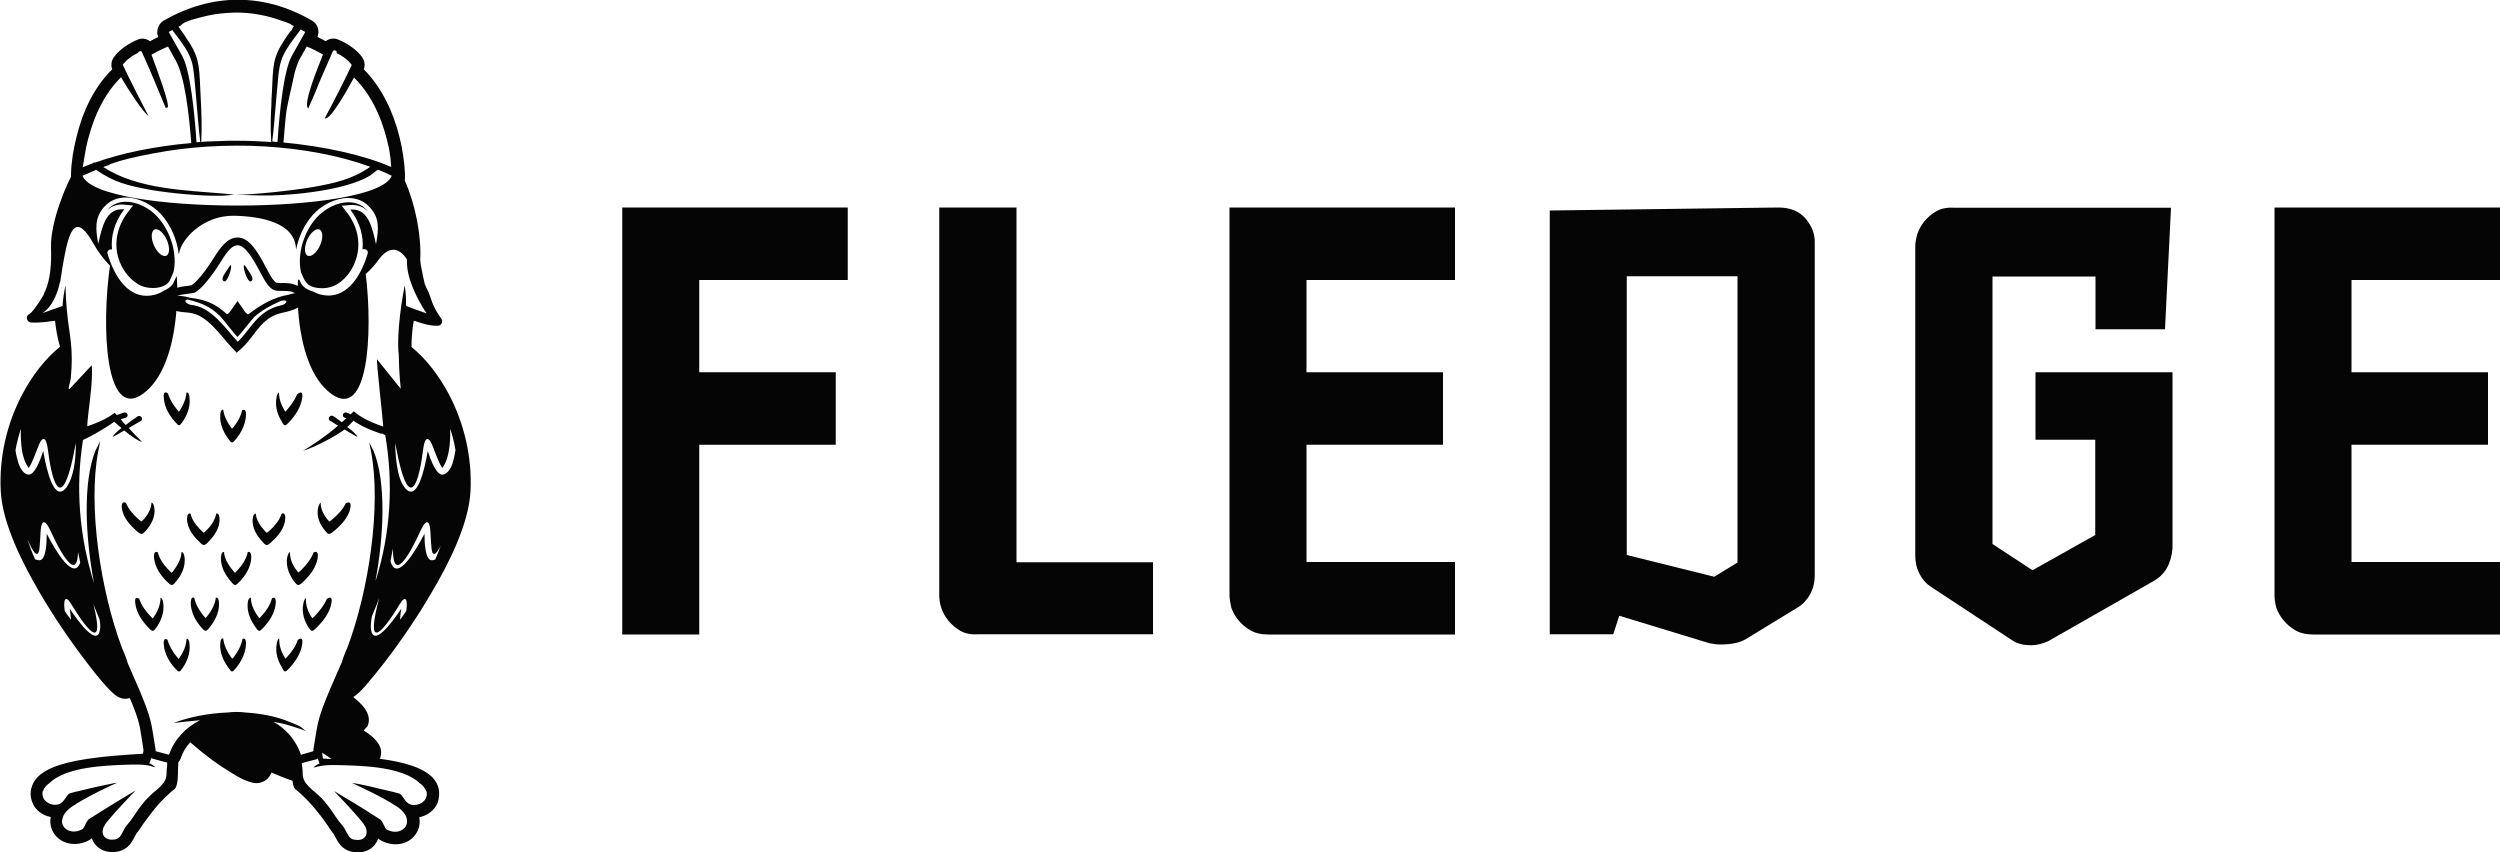 <?xml version="1.0" encoding="utf-8"?>
<!-- Generator: Adobe Illustrator 23.0.6, SVG Export Plug-In . SVG Version: 6.00 Build 0)  -->
<svg version="1.1" id="Layer_1" xmlns="http://www.w3.org/2000/svg" xmlns:xlink="http://www.w3.org/1999/xlink" x="0px" y="0px"
	 viewBox="0 0 1000 340.9" style="enable-background:new 0 0 1000 340.9;" xml:space="preserve">
<style type="text/css">
	.st0{fill-rule:evenodd;clip-rule:evenodd;fill:#050505;}
	.st1{fill-rule:evenodd;clip-rule:evenodd;fill:#2B2B28;}
	.st2{fill-rule:evenodd;clip-rule:evenodd;fill:#FFCC04;}
	.st3{fill-rule:evenodd;clip-rule:evenodd;fill:#EF8B22;}
	.st4{fill-rule:evenodd;clip-rule:evenodd;fill:#FFFFFF;}
	.st5{fill-rule:evenodd;clip-rule:evenodd;fill:#3F3E3B;}
	.st6{fill-rule:evenodd;clip-rule:evenodd;fill:#8E764C;}
	.st7{fill-rule:evenodd;clip-rule:evenodd;fill:#917E56;}
	.st8{fill-rule:evenodd;clip-rule:evenodd;fill:#B99B60;}
	.st9{fill-rule:evenodd;clip-rule:evenodd;fill:#60605E;}
	.st10{fill:#B99B60;}
	.st11{fill:#050505;}
	.st12{fill:#2B2B28;}
	.st13{fill:#FFCC04;}
	.st14{fill:#EF8B22;}
	.st15{fill:#FFFFFF;}
	.st16{fill:#3F3E3B;}
	.st17{fill:#8E764C;}
	.st18{fill:#917E56;}
	.st19{fill:#60605E;}
	.st20{fill:#525252;}
	.st21{fill-rule:evenodd;clip-rule:evenodd;fill:#525252;}
</style>
<g>
	<polygon class="st11" points="248.9,253.7 248.9,253.8 279.7,253.8 279.7,177.9 334.3,177.9 334.3,148.9 279.7,148.9 279.7,112 
		339.1,112 339.1,83 248.9,83 	"/>
	<path class="st11" d="M406.6,83h-30.9v155.2c0,1.4,0.2,3.1,0.8,4.9c0.6,1.8,1.5,3.5,2.8,5.1c1.3,1.6,2.9,3,4.8,4.1
		c1.9,1.1,4.3,1.6,7.2,1.4h69.9h0v-28.8h-54.6V83z"/>
	<path class="st11" d="M491.8,238.1c0,1.4,0.3,3,0.7,4.9c0.6,1.7,1.5,3.4,2.8,5c1.3,1.6,2.9,3,4.8,4.1c1.9,1.1,4.3,1.7,7.2,1.7H582
		v-29h-59.4v-46.9h54.6v-29h-54.6V112H582V83h-90.2V238.1z"/>
	<path class="st11" d="M711.3,83l-91.4,1.2v169.5v0h25.4l2.4-7.4l36.1,11c1.6,0.3,3,0.5,4.3,0.5c4.6,0,8.1-0.8,10.3-2.2l20.8-12.7
		c2.1-1.3,3.7-3.1,4.9-5.3s1.8-4.7,1.8-7.4V96.6c0-3.2-1.2-6.2-3.7-9.2C719.7,84.5,716.1,83,711.3,83z M695,225l-9.3,5.7l-35-8.7
		V110.5H695V225z"/>
	<path class="st11" d="M814.2,175.9h23.9V214L813,228.1l-16-10.5v-107h41.2v21.1H866l2.4-48.6h-86.7c-2.9-0.2-5.3,0.3-7.2,1.4
		c-1.9,1.1-3.5,2.5-4.8,4.1s-2.2,3.3-2.8,5.1c-0.5,1.8-0.8,3.5-0.8,4.9v123.7c0,2.7,0.6,5.2,1.8,7.4c1.2,2.3,2.8,4,4.9,5.3
		l32.5,21.4c1.8,1.1,4.2,1.7,7.2,1.7c2.2,0,4.5-0.6,6.9-1.7l41.9-23.9c4.7-2.6,7.2-7,7.7-13.2v-70.4h-54.8V175.9z"/>
	<path class="st11" d="M1000,112V83h-90.2v155.1c0,1.4,0.2,3,0.7,4.9c0.6,1.7,1.5,3.4,2.8,5c1.3,1.6,2.9,3,4.8,4.1
		c1.9,1.1,4.3,1.7,7.2,1.7h74.7v-29h-59.4v-46.9h54.6v-29h-54.6V112H1000z"/>
	<path class="st11" d="M146.2,274.3c2.6-3,5.1-6.1,7.5-9.2c6.9-9,13.3-18.4,19-28.2c6.7-11.3,14.8-27.2,15.5-40.4
		c0.7-13.5-2.5-27.2-8.8-39.1c-3.7-6.8-8.7-13.7-14.8-18.6c0-3.5,0.3-7.1,0.9-10.5l0.5,0.1c2.8,1,6.1,2,9.1,1.9c0.7,0,1.3-0.4,1.6-1
		c0.3-0.6,0.2-1.3-0.2-1.9c-1.5-2-2.7-4.1-3.6-6.4c-0.6-1.5-1-3.2-1.7-4.6c-0.5-0.9-0.9-1.8-1.3-2.8c-0.5-2-0.9-4.1-1.3-6.2
		c-0.2-0.8-0.3-1.6-0.4-2.4c0-0.4-0.1-0.9-0.1-1.2c0.5-9.8-2.1-22.5-6.2-31.6c0-0.4,0.1-0.8,0.1-1.2c0-0.2,0-0.4,0-0.6
		c0-0.2,0-0.5,0-0.7c-0.2-4.9-1-10.1-2.2-14.9c-2.5-10-7-19.7-14.3-27.1c0.6-1.5,0.4-3.2-0.5-4.6c-2.1-3.2-6.3-5.9-9.8-7.3
		c-1.7-0.7-3.6-0.4-4.9,0.7c-1.1-0.6-2.2-1.2-3.3-1.7c0.4-1.1,0.5-2.3,0.2-3.4c-0.3-1.3-1.1-2.4-2.3-3.1
		c-19.2-11.2-40.2-11.2-59.5,0c-1.2,0.7-1.9,1.8-2.3,3.1c-0.3,1.2-0.3,2.3,0.2,3.4c-1.1,0.5-2.2,1.1-3.3,1.7c-1.3-1-3.1-1.4-4.8-0.7
		c-3.5,1.4-7.7,4.1-9.8,7.3c-0.9,1.4-1.1,3.1-0.5,4.6C37.5,35,33,44.8,30.6,54.8c-1.2,4.7-2.1,10-2.2,14.9c0,0.2,0,0.5,0,0.7
		c0,0.1,0,0.2,0,0.3c-1.8,3.5-3.3,7.3-4.6,11c-1.8,5.1-3.6,12.1-3.4,17.5c0.2,5.7-0.1,12.9-2.7,18v0.1c-0.1,0.3-0.2,0.6-0.4,0.9
		c-0.6,1-1.2,1.9-1.8,2.9c-0.6,0.9-2.7,3.9-3.6,4.4c-0.8,0.3-1.3,1.1-1.1,2c0.1,0.8,0.8,1.5,1.7,1.5c1.9,0.1,3.9,0,5.7-0.2
		c1.1-0.2,2.5-0.3,3.8-0.5c0.4,3.5,1,7,2,10.4c-6.1,4.9-11.3,11.9-14.9,18.7c-6.4,11.9-9.5,25.6-8.8,39.1
		c0.7,13.2,8.9,29.1,15.5,40.4c5.7,9.8,12.1,19.2,19,28.2c2.4,3.2,4.9,6.3,7.5,9.2c1.6,1.7,3.9,4.4,6.3,5c0.6,0.2,1.2,0.2,1.8,0.2
		c0.5-0.1,1-0.1,1.5-0.3c0,0.1,0.1,0.1,0.1,0.2c1.6,3.8,3.2,7.7,4,11.8c0.1,0.6,0.2,1.2,0.3,1.8c0.3,2.1,0.7,4.2,1,6.3
		c0,0.3,0.1,0.6,0.1,0.9c-0.1,0.4-0.1,0.9-0.2,1.3c-1.6,0.1-3.3,0.2-4.9,0.3c-4.7,0.3-9.4,0.7-14,1.3c-5,0.6-10.3,1.5-15.1,3.1
		c-4.4,1.5-9.3,4-10.6,8.9c-0.6,2-0.4,4.1,0.4,6c1.2,3.1,4.1,5.1,7.3,5.7c-0.4,2.1-0.1,4.2,1,6.1c2.9,5,9.4,5.9,14.3,3.2
		c0.4-0.3,0.8-0.5,1.1-0.8c0.3,0.8,0.7,1.6,1.3,2.4c2.3,2.9,6.2,3.7,9.7,2.8c1.1-0.3,2.1-0.8,3-1.5c1.4-1.1,2.1-2.3,2.9-3.8
		c0.5-0.9,0.9-1.9,1.6-2.6c0.3-0.3,0.5-0.7,0.8-1.1c0.4-0.6,0.8-1.2,1.2-1.8c1.2-1.6,2.3-3.1,3.5-4.7c0.4-0.5,0.8-1,1.2-1.5
		c1.6-2,3.4-3.9,5.4-5.7c0.6-0.6,1.2-1.1,1.8-1.6c0.4-0.3,1-0.7,1.2-1.2c0.9-1.8,0.9-5.3,0.9-7.3c0.1-0.9,0.1-1.8,0.1-2.7
		c0.4-0.5,0.8-1.1,1-1.7c0.8-2.4,2.1-4.6,3.8-6.4c0.5,0.4,0.9,0.8,1.4,1.2c4.5,3.9,9.3,7.5,14.4,10.6c3,1.9,8.4,5.3,12.1,4.4
		c2.4-0.6,3.8-2.1,4.6-4.1c2.8,1.2,5.6,2.4,8.4,3.3c0.1,1,0.3,2,0.7,2.8c0.3,0.5,0.8,0.9,1.2,1.2c0.6,0.5,1.2,1.1,1.8,1.6
		c1.9,1.7,3.7,3.7,5.4,5.7c0.4,0.5,0.8,1,1.2,1.5c1.2,1.5,2.4,3.1,3.5,4.7c0.4,0.6,0.8,1.2,1.2,1.8c0.2,0.4,0.5,0.8,0.8,1.1
		c0.7,0.8,1.1,1.7,1.6,2.6c0.8,1.5,1.6,2.8,2.9,3.8c0.9,0.7,1.9,1.2,3,1.5c3.5,0.9,7.4,0.2,9.7-2.8c0.6-0.8,1-1.6,1.3-2.4
		c0.3,0.3,0.7,0.6,1.1,0.8c4.9,2.7,11.4,1.9,14.3-3.2c1.1-1.9,1.4-4,1-6.1c3.1-0.6,6.1-2.7,7.3-5.7c0.7-1.9,0.9-4,0.4-6
		c-1.3-4.9-6.2-7.4-10.6-8.9c-4.1-1.4-8.5-2.2-12.9-2.8c0.1-0.1,0.1-0.3,0.2-0.4c0.5-1.5,0.5-3.2-0.2-4.6c-1.1-2.5-3.8-4.7-6.4-6.3
		c0.4-0.5,0.8-1,1.5-1.7c1.8-4.1-1.2-7.9-4.2-10.4c-0.5-0.4-1-0.9-1.5-1.3C143.2,277.7,144.9,275.7,146.2,274.3z M132.6,303.6
		c-0.7,0-1.4-0.1-2.2-0.1c-0.4,0-0.8-0.1-1.2-0.1c-0.1-0.4-0.1-0.8-0.2-1.1c-0.1-0.4-0.1-0.8-0.1-1.2
		C130.1,301.9,131.4,302.7,132.6,303.6z M181,185.4c-0.8,2.3-2,3.9-3.6,4.4c-2.7,0.8-5.1-5.7-6.3-9.4c-1.3,7.7-4.4,21.2-9.4,14.4
		c-1.2-1.6-2-3.8-2.5-6.3c-0.8-3.7-1.1-7.8-1.1-10.7c0-0.2,0-0.4,0-0.6l0.5,2.6c4.4,23.2,8.5,17.1,10.6,0.3c0.8-6.3,2.5-5.5,4.2-0.8
		c0.9,2.4,2.4,6.4,3.5,7.9c1.7-2.2,2.5-5.3,2.9-8.7c0.3-2.3,0.3-4.7,0.3-7c0.9,2.8,1.6,5.6,2.1,8.5C181.9,182,181.5,183.8,181,185.4
		z M157.2,219.4c-0.2,12,4.9,6.4,10.9-6.9c2.7-5.8,3.9-3.9,4.1,0.7c0.1,1.7,0.2,4.2,0.4,6.1c0.4,3.8,1.9,2.4,3.7-1
		c-0.7,1.8-1.4,3.7-2.2,5.5c-0.5,0.2-0.9,0.3-1.3,0.3c-2.7,0.1-3-6.8-3-10.6c-3.7,7.1-10.9,19.2-13.5,11.4c0-0.1-0.1-0.3-0.1-0.4
		C156.5,222.8,156.8,221.1,157.2,219.4z M159.8,241.8c2.6-4.3,3.2-1.6,2.8,1.8l-0.1,0.8c-0.8,1.2-1.6,2.4-2.5,3.5
		c0.1-1.5,0.3-3.2,0.5-4.4c-3.8,5.7-11.1,15.4-12.1,8.3c-0.2-1.5,0-3.4,0.4-5.4c1-2.4,2-4.8,2.9-7.2
		C146.3,259.3,151.8,255.1,159.8,241.8z M150.4,97.7c-1.5-6.8-3.1-13.9-9.5-13.9c-0.3,0-0.5,0-0.8,0c4.1,5.4,5.4,11,4.9,16
		c0.3-0.2,0.6-0.2,1-0.1c0.8,0.1,1.3,0.9,1.1,1.6c-2.5,8.7-8.5,19.4-19.3,16.4c-0.9-0.3-1.7-0.6-2.3-1c-1.9-0.5-3.7-1.4-4.8-2.9
		c0,0,0,0,0,0c-0.1,0-0.5-0.9-1-1.9h-0.5c0,0.8-0.1,1.6-0.1,2.5c-1.6-0.9-3.5-1.2-5.5-1.2c-0.6,0-2.5,0.1-3-0.1
		c-1.1-0.5-2.2-2.5-2.8-3.5c-1.3-2.3-2.5-4.8-3.9-7.1C102,99.3,99.1,95,95,95c-4.1,0-7,4.3-9,7.4c-1.9,3.1-6.2,9.6-9.4,11.7
		c-0.8,0.2-2.1,0.3-2.8,0.4c-0.9,0.1-1.9,0.3-2.9,0.6c0-1.5-0.1-3-0.2-4.6l0,0h-0.1c-0.6,1.3-1.5,3.3-1.6,3.3c0,0,0,0,0,0
		c-0.9,1.1-2.1,1.9-3.5,2.5c-0.9,0.6-1.9,1.1-3.2,1.5c-10.8,3-16.8-7.7-19.3-16.4c-0.2-0.7,0.3-1.5,1.1-1.6c0.2-0.1,0.5-0.1,0.7,0
		c0,0,0,0,0,0c-0.5-5.1,0.8-10.7,4.9-16.1c-0.3,0-0.6,0-0.9,0c-6.5,0-8,7.1-9.5,13.9c-1-5.7-1.7-10.5,2.6-15.1
		c2.4-2.5,5.3-3.5,8.4-3.5c5.2,0,10.7,2.9,14.2,6.8c3.7,4.1,6.3,9.9,7,15.8h0.1c0.6-5.6,9.4-15.5,22-15.3
		c10.7,0.2,24.4,2.7,24.8,13.3h0.1c1-5.1,3.4-10,6.6-13.6c3.4-3.9,9-6.8,14.2-6.8c3.1,0,6.1,1,8.4,3.5
		C152.1,87.2,151.4,92,150.4,97.7z M99.4,125.7c-1,0-1.7-1.5-4.4-5.3c-2.5,3.5-3.3,5.1-4.2,5.3c-4.6-4.2-8.5-5.9-14.9-6.6
		c-1.2-0.4-3.1-0.8-4.9-0.8c1.8-0.7,6.2-0.9,7-1.3c2.4-1.4,6.1-5.5,10.7-12.9c4.9-8,7.7-8,12.7,0c3,4.8,4.8,10.1,7.9,11.8
		c2.1,1.1,6.4-0.3,8.6,1.4c-0.8,0.1-1.7,0.3-2.5,0.6C109.4,118.9,104.1,122,99.4,125.7z M113.3,121.9c-0.4,0.1-0.8,0.2-1.2,0.3
		c-9.3,2.2-12.1,10-17,14.5c-4.7-4.9-10.3-14-18.9-14.8c0,0-0.1,0-0.1,0c-1.7-0.5-2.9-1.8-1-2.1c5.8,1.5,8.9,2.8,12.8,6.5
		c2.6,2.8,4.7,6,7.1,8.5c2.3-2.4,4.3-5.4,6.8-8.1c3.1-2.7,6-4.3,10.7-6.4c0.9-0.1,1.5-0.2,1.8,0
		C114.9,120.6,114.4,121.3,113.3,121.9z M129.2,21.8c-2.5,6.3-8.1,20-5.9,21.6l3-6.9c2-5.1,1.6-3.9,6.8-15.9c0.2-0.4,0.6-0.6,1-0.4
		c0.5,0.1,0.7,0.6,0.5,1c0,0,0,0,0,0c4.4,2.1,6.1,4.8,6.1,4.8c-3.4,7.2-7,14.2-10.8,21.3c1.9,1.1,8.4-10.1,11.7-16.3
		c8.4,8.3,12.1,19.5,13.9,28c0,0,0,0,0,0c0.2,1,0.4,2,0.5,3c0,0,0,0.1,0,0.1c0.1,0.4,0.1,0.8,0.2,1.2c0,0.1,0,0.1,0,0.2
		c0,0.3,0.1,0.7,0.1,1c0,0.1,0,0.1,0,0.2c0,0.3,0.1,0.6,0.1,0.9c0,0.1,0,0.1,0,0.2c0,0.4,0.1,0.7,0.1,1c-10.8-4.7-26.3-8.2-43.1-9.8
		c0.3-3.8,0.6-7.5,1-11.2c0.2-2,0.7-4.1,1.1-6.1c0.5-2.4,1.1-4.7,1.6-7.1c0.3-1.5,0.7-3.5,1.3-5.3c0.4-1.2,0.8-2.3,1.2-3.2
		c0,0,0,0,0,0c1-1.8,2.1-3.7,3.1-5.5C124.9,19.5,127.1,20.6,129.2,21.8z M148.1,66.7c-7,5-14.4,6.6-22.9,8.1
		c-7.4,1.3-24.2,3.2-31.4,3.1l-3.6-0.4C74.5,76.1,55,75.8,41.3,66.8c0.8-0.3,1.6-0.6,2.4-0.8c0.1-0.2,0.3-0.3,0.5-0.4
		c4.4-1.6,10.3-3,16.9-4.2C89.5,55.9,123,57.6,148.1,66.7z M120.3,11.8c0.6,0.3,1.2,0.7,1.8,1c0,0,0,0-5.4,9.6
		c-3.2,5.8-4.9,22.2-5.7,34.4c-0.7-0.1-1.4-0.1-2.1-0.2c0.7-5.7,1.1-11.4,1.6-17.1C112,24,110.9,24,120.3,11.8L120.3,11.8z
		 M72.4,10.2c0.9-1.8,7.6-3.1,8.8-3.5c3.1-0.8,6.3-1.3,9.5-1.5c7.2-0.6,14.5,0.4,21.7,3c1.3,0.4,2.6,0.9,3.8,1.4
		c0.2,0.1,0.3,0.2,0.4,0.4c0.3,0.1,0.7,0.3,1,0.4c-0.2,0.3-0.4,0.5-0.6,0.8c0,0.2-0.1,0.5-0.2,0.7c-0.2,0.4-0.5,0.6-0.8,0.8
		c-6.3,8.9-6.7,11.3-7.1,21.4c-0.1,1.6-0.1,3.4-0.3,5.5c0,1.8-0.1,3.5-0.2,5.3c0,1-0.1,2.1-0.1,3.1c0,1.5,0,2.9,0,4.3
		c0.1,1.5,0.1,3,0.2,4.5c-4.4-0.3-8.8-0.5-13.3-0.5c-0.1,0-0.1,0-0.2,0c-1.1,0-2.2,0-3.3,0c-0.1,0-0.2,0-0.4,0
		c-2.8,0.1-5.6,0.2-8.4,0.3c-0.8,0-1.6,0.1-2.4,0.2c0.3-5.8,0.1-11.6-0.2-17.3c-0.6-12.1-0.3-15.4-4.2-21.9
		c-0.8-1.1-1.6-2.4-2.3-3.5c-0.7-1-1.5-2.1-2.4-3.4C71.8,10.5,72.1,10.3,72.4,10.2z M68.9,12c9.3,12,8.1,12.1,9.6,27.6
		c0.5,5.7,0.9,11.5,1.6,17.2c-0.5,0-1,0.1-1.5,0.1c-0.8-12.2-2.5-28.6-5.7-34.5c-5.4-9.6-5.4-9.6-5.4-9.6C68,12.5,68.4,12.3,68.9,12
		z M34.4,59.2C34.4,59.2,34.4,59.2,34.4,59.2c1.8-8.5,5.6-20,14-28.3c3,5.1,8.6,13.7,11,15.5c-3.5-6.8-7-13.5-10.3-20.5
		c0,0,1.8-2.7,6.2-4.8c0-0.2,0.2-0.4,0.5-0.6c0.2-0.1,0.5-0.1,0.7,0.1c0,0,0.1,0,0.1-0.1l0.1,0.3c0,0,0.1,0.1,0.1,0.1
		c1,2.2,4.6,10.4,6.9,16.1l2.6,6.2L67,43c1.2-0.7-4.1-14.9-6.4-21.1c1.5-0.9,3.1-1.7,4.6-2.4c0,0,0,0,0,0c0.6-0.3,1.3-0.6,2-0.9
		c1,1.9,2.1,3.7,3.1,5.6c3.5,6.2,5.3,20.9,6.2,33c-14.4,1.3-27.9,4-38.3,7.8c-0.4-0.1-0.7,0-1,0.2c0,0,0,0.1-0.1,0.1
		c-1.4,0.5-2.7,1.1-4,1.6C33.5,64.8,33.8,62.2,34.4,59.2z M38.3,68C38.3,68,38.3,68,38.3,68c0-0.1,0.1-0.1,0.1-0.1
		c7.1,5,12.9,6.4,21.6,8c0.2,0,0.3,0.1,0.5,0.1c7.9,1.3,19.1,2.4,27.4,2.3c0.8,0,1.6,0,2.3-0.1l3.6-0.3c4.2,0.1,7.6,0.2,11.1,0.3
		c2.4,0,5,0,8-0.2c6.9-0.4,17.3-1.5,25.9-4c3.5-1,6.7-2.2,9.1-3.7l3.2-2.4c0.1,0.1,0.3,0.1,0.4,0.1c0,0,0,0,0,0
		c1.8,0.7,3.6,1.5,5.2,2.3c-6.1,15.9-117.6,15.9-123.7,0C34.8,69.5,36.6,68.8,38.3,68z M25,99.1C25,99.1,25,99.1,25,99.1
		C25,99.1,25,99.1,25,99.1C25,99.1,25,99.1,25,99.1z M8.3,171.5c0,2,0,4,0.2,6.1c0.3,3.8,1.2,7.3,3,9.6c1.1-1.5,2.6-5.5,3.5-7.9
		c1.7-4.7,3.4-5.5,4.2,0.8c2,16,5.8,22.3,10,2.8c0.2-1,0.4-2,0.6-3.1l0.5-2.6c0.1,3.4-0.2,8.9-1.6,13.3c-0.5,1.6-1.2,3.1-2,4.3
		c-5,6.8-8.1-6.7-9.4-14.4c-1.2,3.7-3.6,10.2-6.3,9.4c-1.8-0.5-3-2.5-3.8-5.1c-0.4-1.4-0.8-3-1-4.7C6.7,177.1,7.5,174.3,8.3,171.5z
		 M15.7,224.1c-0.6,0-1.1-0.2-1.7-0.4c0,0,0,0,0,0c-1.2-2.7-2.2-5.4-3.1-8.1c2.2,5.1,4.3,8.4,4.9,3.7c0.2-1.9,0.3-4.4,0.4-6.1
		c0.2-4.6,1.4-6.5,4.1-0.7c5.8,12.7,10.7,18.4,10.9,8.3c0.3,1.4,0.6,2.8,0.9,4.2c-2.6,7.5-9.8-4.5-13.4-11.5
		C18.7,217.3,18.4,224.2,15.7,224.1z M25.8,243.6c-0.4-3.4,0.2-6.1,2.8-1.8c7.7,12.7,13,17.1,8.8,0c0.8,2,1.6,3.9,2.4,5.9
		c0.3,1.5,0.4,2.9,0.2,4.1c-1,7.1-8.3-2.6-12.1-8.3c0.2,1.2,0.4,2.9,0.5,4.4c-0.9-1.1-1.7-2.3-2.5-3.5L25.8,243.6z M66.7,307.7
		c-0.2,1.5,0.3,3.1-1.2,5.3c-0.1,0.2-0.3,0.4-0.5,0.6c-0.3,0.4-0.8,0.9-1.3,1.4c-0.5,0.5-1.1,1-1.8,1.6c-0.6,0.5-1.2,1-1.8,1.6
		c-0.6,0.6-1.1,1.1-1.7,1.7c-0.8,0.9-1.5,1.8-2.2,2.7c-0.5,0.6-0.9,1.2-1.3,1.8c-0.6,0.9-1.2,1.7-1.7,2.5c-0.4,0.5-0.7,1-1,1.4
		c-0.3,0.4-0.6,0.8-0.9,1.1c-2.5,2.7-2.5,5.7-5,6.3c-0.2,0.1-0.5,0.1-0.7,0.1c-1.8,0.3-3.2-0.3-4-1.3c0,0,0,0,0,0
		c-0.1-0.1-0.1-0.2-0.2-0.3c0-0.1-0.1-0.2-0.1-0.3c0-0.1,0-0.1-0.1-0.2c-0.3-0.9-0.2-1.9,0.4-3.2c0,0,0,0.1,0,0.1
		c0.3-0.6,0.7-1.3,1.3-2c3.7-4.5,9.9-10.9,11.3-12.4c-1.6,0.9-12,7.2-18.7,11.5c-0.1,0.1-0.3,0.2-0.4,0.4c-0.8,1-1.2,2.6-1.9,3.3
		c-0.1,0.1-0.2,0.3-0.3,0.3c-4.2,2.3-8.4-0.1-8.1-3.6c0,0.1,0.1,0.1,0.1,0.2c0-1.7,1.1-3.7,3.8-5.6c6-4.1,16.9-9.1,18.2-9.6l0,0
		c-0.2,0-0.6,0.1-1.4,0.2c-2,0.4-6.2,1.2-13.5,3c-1.3,0.3-2.6,0.6-4,1c-1.1,0.3-1.8,2.5-3.4,3.8c-0.6,0.5-1.5,0.8-2.4,0.8
		c-1.9,0.1-4.1-1-4.9-2.8c-0.4-1-0.4-1.9-0.2-2.7c0,0,0,0.1,0.1,0.1c0.3-1.2,1.2-2.3,2.6-3.3c6.7-6.5,22.4-7,30.5-7.3
		c3.7-0.1,7.3-0.3,10.9,0.7c-0.7,0-1.3,0-1.8-0.1c1.2,0.1,2.1,0.2,2.8,0.4c-0.7-0.6-1.5-1.2-2.5-1.6c0.3-0.5,0.5-1.2,0.8-2.1
		c0.3,0.2,0.6,0.3,1,0.4l4.1,1.1l1.2,0.3c0,0,0.1,0,0.1,0c0,0,0,0,0,0C66.9,306,66.8,306.9,66.7,307.7z M120.4,301.9
		c-2.1-6-6.1-10.4-11-13.2c2.1,0.4,4.1,0.8,6.1,1.4c2.5,0.8,4.3,1.3,6.8,2.3c-2.6-2.4-3.1-2.2-6.4-3.6c-5.2-2.2-11.4-3.4-17.7-3.8
		c-2.4-0.3-4.8-0.3-7.2,0c-7.7,0.3-15.3,1.8-21.6,4.2c3.4-0.4,7-0.8,10.6-1.1c-5.6,2.8-10.2,7.5-12.4,13.8l-5.3-1.4
		c0,0,0-0.8-1.3-8.3c-1-5.9-2.3-9.8-9.9-26.9c-0.5-2.1-1.9-5.2-2.3-6.1c-8.6-22.9-13.7-56.8-9.5-78.7l0.8-4l-1.9,3.7
		c-5.1,12.6-4.1,34.4-0.6,53c-6-18.9-7.4-38.5-4.4-57.2c2.8-1.3,8.2-4.2,12.5-7.3c0.9,0.8,1.9,1.7,2.9,2.5c-1.9,1.5-3.4,2.9-3.4,3.5
		c0.2,0,2.2-1.2,4.5-2.5c2.9,2.4,5.9,4.4,7.1,4.5c-0.4-0.4-0.8-0.8-1.3-1.3c-0.1-0.1-0.2-0.2-0.2-0.2c-0.4-0.4-0.7-0.7-1.1-1.1
		c-0.9-0.9-1.8-1.9-2.7-2.9c0,0,0,0,0,0c1.1-0.7,2.2-1.3,3.1-1.8c0.8-0.5,1.5-0.9,1.7-1c0.5-0.3,0.7-1,0.3-1.5
		c-0.3-0.5-1-0.7-1.5-0.4c-0.3,0.2-0.9,0.6-1.7,1.2c-0.9,0.6-2,1.4-3.1,2.3c0,0,0,0,0,0c-0.7-0.7-1.4-1.5-2-2.3c0,0,0,0,0,0
		c0.6-0.2,1.3-0.4,2-0.6c0.6-0.2,0.9-0.8,0.7-1.3c-0.1-0.6-0.7-0.9-1.3-0.8c-0.9,0.3-1.9,0.6-2.9,1c0,0,0,0-0.1,0
		c-0.3-0.3-0.5-0.6-0.8-0.9c-4.1,3.3-11,5.4-11,5.4c0,0,0-0.1,0-0.1c0,0,0,0,0,0c0.2-5.1,1.9-14.2,1.9-21.4c0-1,0-2-0.1-2.9
		l-8.8,9.4c-0.3,0.3-0.4,0.2-0.4-0.1c-0.1-0.7,0.7-3,0.8-3.9c0.3-3.1,0.4-5.7,0.4-7.9c0-9.9-2.2-14-2.5-29.5c-0.7,3.2-1,5.8-1.2,8.3
		l-7.9,2.8c0,0,0.1-0.1,0.4-0.2l-0.4,0.1c0,0,5.7-2.8,7.4-15.3c-0.1,1.1-0.3,2.1-0.5,3l0.1,0.1c0.5-3.6,1-7,1.6-10
		c2.2-11.9,5-17.3,11.6-5.6c1.9,3.4,4.2,6.4,6.7,9c-3.5,24.3-2,62.2,13.2,51.2c7.9-5.7,11.9-18,13.2-31.4c0.1-0.6,0.1-1.1,0.1-1.7
		c1.6,0.4,3.5,0.5,5.2,0.7c7.1,0.7,12.4,9,16.9,13.8l2.1,2.2l2.3-2.1c5.3-5.1,7.5-11.9,15.5-13.8c1.9-0.4,4.7-1,6.7-2.2
		c0,0.5,0.1,1.1,0.1,1.6c1.1,14.1,5.1,27.1,13.3,33c14.6,10.5,16.6-23.7,13.7-48c1.8-1.6,3.5-3.4,4.9-5.4c4.3-6,8.1-5,10.8-1.5
		c0.2,0.3,0.5,0.6,0.7,1c0,0,0.1,0.1,0.1,0.1c0-0.6,0-1.3,0-1.9c0,0.7,0,1.4,0,2.1c-0.4,7.4,4.6,16.3,7.2,20.4
		c0.4,0.4,0.6,0.7,0.6,0.7l-0.2-0.1c0.1,0.1,0.1,0.2,0.2,0.3c0,0.1-7.4-2.6-8.1-2.9c0,0,0,0,0-0.1c0,0-0.1,0-0.1,0
		c0.1-2.8-0.1-5.5-0.5-8.1c-0.9,4.1-3.4,19-2.4,27.7c0.1,7.6,0.8,13.6,0.8,13.6l-0.1-0.1c0,0,0,0,0,0l-9.4-11.7
		c-0.3,0.8,2.4,24.5,2.5,26.9c0,0-7.9-2.4-11.8-6.1c-0.4,0.4-0.8,0.8-1.2,1.2c-0.1,0-0.1,0-0.2-0.1c-0.6-0.2-1.1-0.4-1.6-0.6
		c-0.6-0.1-1.2,0.2-1.3,0.8c-0.2,0.5,0.1,1.1,0.7,1.3c0.2,0.1,0.3,0.1,0.5,0.1c0.1,0,0.1,0,0.2,0c-0.6,0.6-1.3,1.2-1.9,1.7
		c0,0-0.1-0.1-0.1-0.1c-0.7-0.5-1.4-1-1.9-1.4c-0.7-0.5-1.2-0.9-1.5-1c-0.5-0.3-1.2-0.1-1.5,0.4c-0.4,0.5-0.2,1.2,0.3,1.5
		c0.2,0.1,0.8,0.4,1.5,0.9c0.5,0.3,1,0.6,1.6,1c0,0,0.1,0.1,0.1,0.1c-5.3,4.5-10.3,7.8-14,10c5-1.4,14.3-6.6,16.6-8.5
		c2.5,1.5,4.9,2.9,5.1,2.9c0-0.6-1.8-2.3-4-3.9c0.8-0.8,1.7-1.6,2.5-2.5c3.4,2.4,7.7,4.1,10.8,5.1c0.3,0.1,0.6,0.1,0.9,0.1
		c0.3,0.2,0.7,0.4,1,0.6c3.3,19,2.2,38.9-3.8,58.1c0-0.2,0.1-0.4,0.1-0.6c-0.1,0.2-0.1,0.5-0.2,0.7c3.4-18.3,4.3-39.6-0.8-52
		l-1.7-3.3l0.7,3.5c4.2,21.9-0.9,55.9-9.5,78.7c-0.4,0.7-1.5,3.4-2.1,5.5c-7.8,17.6-9.2,21.6-10.2,27.5c-1.3,7.5-1.3,8.3-1.3,8.3
		L120.4,301.9z M167.8,313.2c1.4,1,2.4,2.2,2.7,3.4c0,0,0-0.1,0.1-0.1c0.2,0.8,0.2,1.7-0.2,2.7c-0.8,1.8-2.9,2.8-4.9,2.8
		c-0.9,0-1.8-0.3-2.4-0.8c-1.6-1.3-2.3-3.5-3.4-3.8c-1.4-0.4-2.8-0.7-4-1c-7.3-1.8-11.5-2.7-13.5-3c-0.8-0.1-1.2-0.2-1.4-0.2l0,0
		c1.3,0.6,12.2,5.5,18.2,9.6c2.6,1.8,3.7,3.7,3.8,5.4c0,0,0,0,0,0c0.3,3.5-3.9,5.9-8.1,3.6c-0.9-0.5-1.4-3.1-2.6-4
		c-6.4-4.2-16.4-10.2-18.5-11.4c1.6,1.7,7.6,7.9,11.2,12.3c0.6,0.7,1,1.4,1.3,2c0,0,0-0.1,0-0.1c0.6,1.2,0.7,2.3,0.4,3.2
		c0,0.1,0,0.1-0.1,0.2c0,0.1-0.1,0.2-0.1,0.3c0,0.1-0.1,0.2-0.2,0.3c0,0,0,0,0,0c-0.7,1.1-2.2,1.6-4,1.3c-0.2,0-0.5-0.1-0.7-0.1
		c-2.5-0.6-2.5-3.6-5-6.3c-0.3-0.3-0.5-0.7-0.9-1.1c-0.3-0.4-0.6-0.9-1-1.4c-0.5-0.8-1.1-1.6-1.7-2.5c-0.4-0.6-0.9-1.2-1.3-1.8
		c-0.7-0.9-1.4-1.8-2.2-2.7c-0.5-0.6-1.1-1.2-1.7-1.7c-0.6-0.6-1.2-1.1-1.8-1.6c-0.7-0.5-1.3-1.1-1.8-1.6s-0.9-0.9-1.3-1.4
		c-0.2-0.2-0.3-0.4-0.5-0.6c-1.5-2.3-1-3.8-1.2-5.3c-0.1-0.8-0.2-1.6-0.3-2.6c0,0,0,0,0,0c0.1,0,0.2,0,0.3,0l1-0.3l4.3-1.1
		c0.3-0.1,0.5-0.2,0.8-0.4c0.3,0.8,0.5,1.5,0.7,2c-1,0.4-1.8,1-2.5,1.6c0.4-0.1,0.8-0.1,1.2-0.2c-0.1,0-0.1,0-0.1,0
		c3.6-1,7.2-0.8,10.9-0.7C145.5,306.3,161,306.8,167.8,313.2z"/>
	<path class="st11" d="M50.4,80.7c-2.9,0-5.3,1-7.1,2.9c-0.2,0.2-0.4,0.5-0.6,0.7c1.5-1.6,3.5-2.5,6.2-2.5c0.4,0,0.7,0,1.1,0.1
		l3.2,0.3l-2,2.6c-4.2,5.5-5.6,11.9-4,17.9c1.4,5.3,5.2,9.9,9.5,11.7c1.3,0.5,2.8,0.8,4.4,0.8c2.9,0,5.3-0.9,6.5-2.5l0.1-0.1
		c0.3-0.6,1.1-2.3,1.7-3.8c1.6-7-1-16-6.2-21.8C60,83.2,54.8,80.7,50.4,80.7z M66.7,95.9c1.3,2.9,1.2,5.8-0.2,6.4
		c-1.4,0.6-3.6-1.2-4.9-4.1c-1.3-2.9-1.2-5.7,0.2-6.4C63.2,91.2,65.4,93,66.7,95.9z"/>
	<path class="st11" d="M140.9,82c2.7,0,4.7,1,6.2,2.5c-0.2-0.2-0.4-0.5-0.6-0.7c-1.8-1.9-4.2-2.9-7.1-2.9c-4.4,0-9.5,2.5-12.8,6.2
		c-5.2,5.8-7.8,14.8-6.2,21.8c0.5,1.2,1.1,2.5,1.5,3.3c0.5,0.6,1,1.2,1.5,1.7c1.3,0.9,3.2,1.4,5.4,1.4c1.6,0,3.1-0.3,4.4-0.8
		c4.4-1.8,8.1-6.4,9.5-11.8c1.6-6,0.2-12.4-4-17.8l-2-2.6l3.3-0.3C140.2,82,140.6,82,140.9,82z M128,98.2c-1.3,2.9-3.5,4.7-4.9,4.1
		c-1.4-0.6-1.5-3.5-0.2-6.4c1.3-2.9,3.5-4.7,4.9-4.1C129.2,92.5,129.3,95.3,128,98.2z"/>
	<path class="st11" d="M58.5,212.1c1.6-1.9,3.9-5.2,3.2-9.2c-0.2-1.2-0.6-1.7-1.1-1.9c-0.1,2.5-1.4,4.8-3,6.6c-0.2,0.2-0.7,0.8-1,1
		c-0.4-0.2-1.2-0.9-1.4-1.1c-1.9-1.7-3.9-3.9-4.8-6.4c-1.1-0.4-1.8-0.1-1.7,1.8c0.3,4,3.6,7.4,5.6,9.2
		C56.6,214.1,56.8,214,58.5,212.1z"/>
	<path class="st11" d="M86.5,205.4c-0.2,1.1-0.6,2.1-1.1,3.1c-0.7,1.3-1.7,2.5-2.7,3.5c-0.2,0.2-0.9,0.9-1.2,1.1
		c-0.3-0.2-1-0.9-1.2-1.1c-1.8-1.8-3.6-4.1-4.1-6.6c-0.8-0.1-1.3,0.3-1.4,1.9c-0.1,4,2.8,7.4,4.7,9.2c1.9,2,2.2,2,4.1,0
		c1.8-1.9,4.5-5.2,4.2-9.2C87.7,205.8,87.2,205.3,86.5,205.4z"/>
	<path class="st11" d="M108.9,216.5c2-1.8,5.1-5.2,5.2-9.2c0.1-1.8-0.6-2.2-1.5-1.8c-0.7,2.5-2.7,4.8-4.5,6.5
		c-0.2,0.2-1,0.9-1.4,1.1c-0.3-0.2-0.9-0.8-1-1c-1.7-1.8-3.2-4.2-3.4-6.7c-0.6,0.1-1,0.6-1.2,1.9c-0.5,4,2,7.4,3.7,9.2
		C106.5,218.5,106.8,218.5,108.9,216.5z"/>
	<path class="st11" d="M134,212.1c2.2-1.9,5.6-5.2,6.2-9.2c0.3-2.1-0.6-2.2-1.9-1.6c-1.1,2.4-3.2,4.6-5.1,6.2
		c-0.2,0.2-1.1,1-1.5,1.1c-0.2-0.2-0.7-0.8-0.8-0.9c-1.5-1.9-2.7-4.2-2.6-6.6c-0.4,0.2-0.7,0.8-1,1.8c-1,4,1.1,7.4,2.6,9.2
		C131.4,214.1,131.7,214,134,212.1z"/>
	<path class="st11" d="M61.6,222.8c0.2,4.2,3.1,7.8,5,9.7c2.1,2,2.3,2,3.9,0c1.6-1.9,3.9-5.5,3.3-9.7c-0.2-1.4-0.6-2-1.2-2
		c-0.1,2.7-1.5,5.2-3.1,7.3c-0.1,0.2-0.6,0.8-0.9,1c-0.3-0.2-0.9-0.9-1.1-1.1c-1.9-1.9-3.7-4.4-4.4-7.1
		C62.2,220.5,61.5,220.9,61.6,222.8z"/>
	<path class="st11" d="M94,229.1c-0.3-0.2-0.8-0.8-0.9-1c-1-1.1-1.8-2.4-2.5-3.7c-0.5-1.1-0.9-2.3-1-3.6c-0.6-0.1-1.1,0.5-1.2,2
		c-0.3,4.2,2.2,7.8,3.9,9.7c1.6,2,1.8,2,3.7,0c1.8-1.9,4.5-5.5,4.5-9.7c0-1.8-0.6-2.2-1.4-2c-0.5,2.7-2.2,5.2-4,7.2
		C94.9,228.2,94.4,228.8,94,229.1z"/>
	<path class="st11" d="M119.3,229c-0.2-0.2-0.6-0.8-0.7-0.9c-1.6-2.1-2.7-4.7-2.6-7.3c-0.4,0.2-0.8,0.8-1.1,2
		c-0.8,4.2,1.3,7.8,2.7,9.7c1.5,2,1.8,2,3.9,0c2-1.9,5.2-5.5,5.6-9.7c0.2-2.1-0.6-2.4-1.7-1.8c-0.9,2.6-2.9,5-4.8,6.9
		C120.4,228.1,119.7,228.8,119.3,229z"/>
	<path class="st11" d="M64.2,239.1c0,2.6-1,5.2-2.5,7.4c-0.1,0.2-0.4,0.6-0.6,0.9c-0.3-0.3-0.8-0.8-1-1c-1.8-1.9-3.6-4.3-4.4-6.9
		c-1.1-0.7-1.9-0.5-1.6,1.7c0.4,4.2,3.3,7.8,5.1,9.7c1.9,2,2.1,1.9,3.5-0.1c1.3-1.9,3.2-5.5,2.6-9.7
		C65.1,239.8,64.7,239.2,64.2,239.1z"/>
	<path class="st11" d="M86.3,239.1c-0.1,1.2-0.5,2.4-1,3.5c-0.6,1.3-1.4,2.6-2.3,3.7c-0.1,0.2-0.5,0.7-0.8,0.9
		c-0.3-0.3-0.7-0.8-0.8-0.9c-1.7-2.1-3.2-4.6-3.7-7.2c-0.8-0.3-1.3,0.1-1.4,2c0,4.2,2.4,7.8,4.1,9.7c1.8,2.1,2,2,3.6,0
		c1.5-1.9,3.8-5.5,3.6-9.7C87.5,239.4,87,238.9,86.3,239.1z"/>
	<path class="st11" d="M108.8,239.3c-0.7,2.6-2.3,5.1-4.1,7c-0.2,0.2-0.6,0.7-0.9,1c-0.2-0.3-0.5-0.7-0.7-0.9
		c-1.6-2.2-2.7-4.7-2.8-7.4c-0.5,0-1,0.6-1.2,2c-0.5,4.2,1.6,7.8,3,9.7c1.4,2.2,1.7,2.1,3.5,0.1c1.8-2,4.5-5.5,4.7-9.7
		C110.4,239.1,109.7,238.8,108.8,239.3z"/>
	<path class="st11" d="M132.6,241.1c0.4-2.4-0.6-2.4-1.9-1.5c-1,2.5-2.9,4.8-4.7,6.7c-0.2,0.2-0.7,0.7-1.1,1
		c-0.2-0.3-0.4-0.6-0.5-0.8c-1.4-2.2-2.2-4.8-2-7.3c-0.4,0.2-0.7,0.8-1,1.9c-1,4.2,0.7,7.8,1.9,9.7c1.4,2.1,1.6,2,3.6,0
		C128.9,248.8,131.9,245.3,132.6,241.1z"/>
	<path class="st11" d="M74.6,255.5c-0.1,2.6-1.1,5.1-2.6,7.3c-0.1,0.2-0.3,0.5-0.5,0.8c-0.3-0.3-0.6-0.7-0.7-0.8
		c-1.7-2-3.1-4.4-3.8-6.9c-0.9-0.6-1.6-0.4-1.5,1.7c0.2,4.2,2.7,7.7,4.4,9.6c1.7,1.9,1.8,1.9,3.2-0.1c1.3-1.9,3.2-5.4,2.7-9.6
		C75.6,255.9,75.2,255.4,74.6,255.5z"/>
	<path class="st11" d="M97,255.6c-0.5,2.6-1.8,5-3.4,7.1c-0.1,0.2-0.4,0.6-0.7,0.8c-0.2-0.3-0.5-0.6-0.6-0.8c-1.5-2.1-2.7-4.6-3-7.3
		c-0.6-0.2-1.1,0.3-1.2,2c-0.3,4.2,1.8,7.7,3.2,9.6c1.4,2.1,1.6,2.1,3.2,0.1c1.5-1.9,3.8-5.4,3.9-9.6
		C98.4,255.5,97.8,255.2,97,255.6z"/>
	<path class="st11" d="M119.1,256c-0.8,2.5-2.4,4.7-4.1,6.6c-0.2,0.2-0.5,0.6-0.8,0.9c-0.2-0.2-0.3-0.5-0.4-0.7
		c-1.4-2.2-2.2-4.8-2.1-7.4c-0.4,0.1-0.8,0.7-1,2c-0.8,4.2,0.9,7.7,2.1,9.6c1,2.1,1.2,2.1,3.1,0.1c1.7-1.9,4.5-5.4,5-9.6
		C121.2,255.1,120.3,255.1,119.1,256z"/>
	<path class="st11" d="M91.9,106.3c-1.3,2.4-4,5-2.4,6.2C91.1,113.6,93.6,104.6,91.9,106.3z"/>
	<path class="st11" d="M100.5,112.5c1.6-1.2-1.1-3.8-2.4-6.2C96.3,104.6,98.9,113.6,100.5,112.5z"/>
	<path class="st11" d="M69.9,168.6c1.7,2,1.8,2,3.2,0c1.3-1.9,3.2-5.4,2.7-9.6c-0.2-1.6-0.6-2.1-1.2-2c-0.2,2.5-1.2,4.8-2.5,6.9
		c-0.1,0.2-0.3,0.5-0.5,0.8c-0.2-0.2-0.6-0.6-0.7-0.8c-1.6-1.9-3-4.1-3.7-6.5c-1-0.8-1.9-0.7-1.7,1.6
		C65.7,163.2,68.2,166.7,69.9,168.6z"/>
	<path class="st11" d="M94.5,175.5c1.5-1.9,3.8-5.4,3.9-9.6c0-2.1-0.7-2.3-1.6-1.7c-0.5,2.4-1.8,4.6-3.3,6.5
		c-0.1,0.1-0.4,0.5-0.7,0.8c-0.2-0.3-0.5-0.7-0.6-0.8c-1.4-2-2.6-4.3-2.9-6.8c-0.6-0.1-1.1,0.4-1.2,2c-0.3,4.2,1.8,7.7,3.2,9.6
		C92.7,177.5,92.9,177.5,94.5,175.5z"/>
	<path class="st11" d="M115.9,168.6c1.7-1.9,4.5-5.4,5-9.6c0.3-2.6-0.8-2.3-2.1-1.2c-0.9,2.2-2.4,4.3-3.9,6
		c-0.1,0.2-0.5,0.6-0.8,0.9c-0.1-0.3-0.3-0.6-0.4-0.7c-1.3-2.2-2.1-4.5-2.1-7c-0.4,0.1-0.8,0.7-1,2c-0.8,4.2,0.9,7.7,2.1,9.6
		C113.8,170.7,114,170.6,115.9,168.6z"/>
</g>
</svg>
